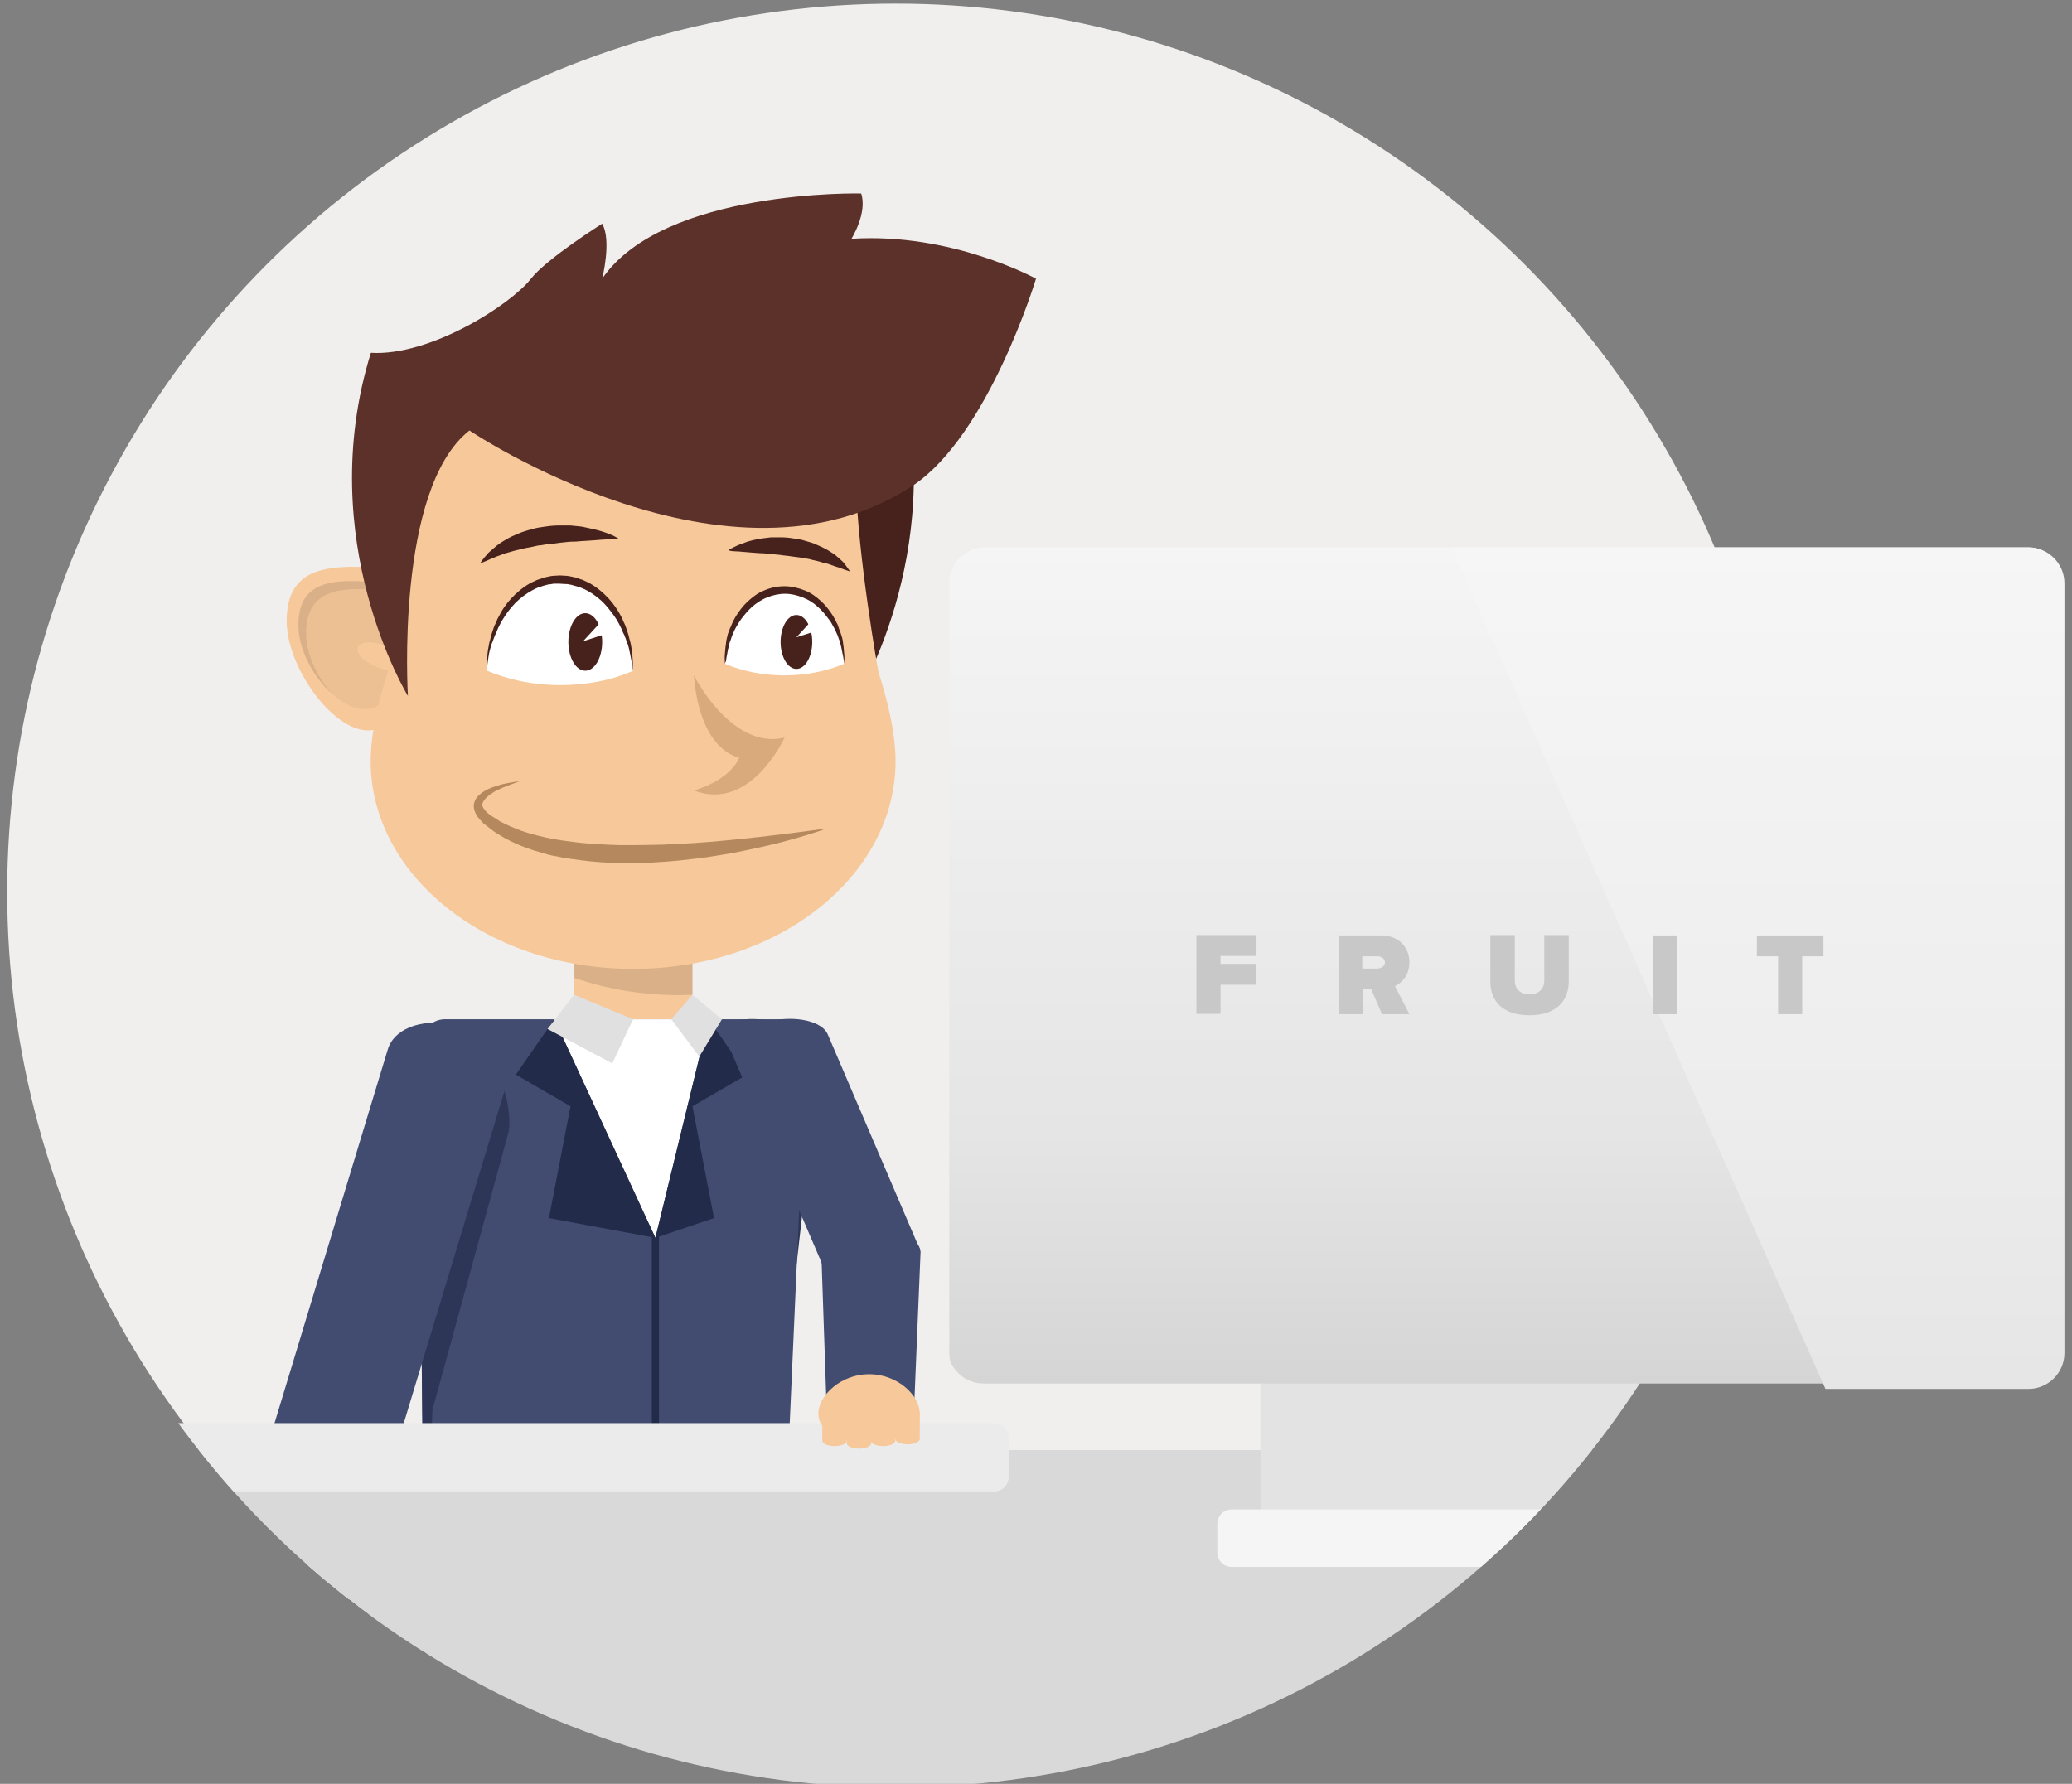 <?xml version="1.0" encoding="utf-8"?>
<!-- Generator: Adobe Illustrator 19.0.0, SVG Export Plug-In . SVG Version: 6.00 Build 0)  -->
<svg version="1.1" id="Layer_2" xmlns="http://www.w3.org/2000/svg" xmlns:xlink="http://www.w3.org/1999/xlink" x="0px" y="0px"
	 viewBox="-191 33 576 496" style="enable-background:new -191 33 576 496;" xml:space="preserve">
<rect x="-191" y="33" width="576" height="496" fill="#808080" stroke="none"/>
<style type="text/css">
	.st0{fill:#F0EFED;}
	.st1{fill:#2D3656;}
	.st2{fill:#F7C899;}
	.st3{fill:#D9B087;}
	.st4{fill:#47211C;}
	.st5{fill:#EDC093;}
	.st6{fill:#5C312A;}
	.st7{fill:#D9AA7C;}
	.st8{fill:#FFFFFF;}
	.st9{fill:#B5895D;}
	.st10{fill:#424C71;}
	.st11{fill:#222B4A;}
	.st12{fill:#E0E0E0;}
	.st13{clip-path:url(#SVGID_2_);}
	.st14{fill:#F3C5AD;}
	.st15{fill:#211D1A;}
	.st16{fill:#DAD9D9;}
	.st17{fill:#EBEBEB;}
	.st18{fill:#E3E3E3;}
	.st19{fill:#F6F5F5;}
	.st20{clip-path:url(#SVGID_4_);}
	.st21{fill:url(#roundedRectangle4_1_);}
	.st22{fill:url(#shiner_1_);}
	.st23{fill:#C7C8C7;}
</style>
<circle id="oval" class="st0" cx="58" cy="281" r="247"/>
<path class="st1" d="M24.3,438.6l12.3-108.3c0.7-6.5-6.3-12.7-15.7-13.8l0,0c-9.4-1.1-17.7,3.4-18.4,9.9L-9.9,434.7"/>
<path class="st2" d="M-31.4,319.8c0,9.1,7.4,8.9,16.4,8.9l0,0c9.1,0,16.4,0.2,16.4-8.9v-66c0-9.1-7.4-16.4-16.4-16.4l0,0
	c-9.1,0-16.4,7.4-16.4,16.4V319.8z"/>
<path class="st3" d="M1.5,309.6c-1.2,0-2.3,0.1-3.5,0.1c-10.5,0-20.4-1.7-29.3-4.8v-51.2c0-9.1,7.4-16.4,16.4-16.4
	c9.1,0,16.4,7.4,16.4,16.4C1.5,253.7,1.5,309.6,1.5,309.6z"/>
<path class="st4" d="M57.8,131c16.2,52.2-10.3,95.4-10.3,95.4s3.6-57.6-17.1-73.8L57.8,131z"/>
<g>
	<path class="st2" d="M-111.3,205.7c0,12.7,12.6,30.4,22.6,30.4S-75,218.4-75,205.7s-8.1-15.1-18.2-15.1
		C-103.2,190.7-111.3,193-111.3,205.7z"/>
	<path class="st5" d="M-108.1,206.9c0,10.4,10.3,23.3,18.5,23.3s11.3-12.8,11.3-23.3c0-10.4-6.7-12.4-14.9-12.4
		C-101.4,194.6-108.1,196.5-108.1,206.9z"/>
	
		<ellipse transform="matrix(-0.364 0.931 -0.931 -0.364 84.67 373.093)" class="st2" cx="-85" cy="215.4" rx="3.2" ry="7.1"/>
	<path class="st3" d="M-93.2,194.6c5.5,0,10.3,0.9,12.9,4.6c-2.7-1.9-6.5-2.4-10.7-2.4c-8.2,0-14.9,1.9-14.9,12.4
		c0,5.7,3.1,12.2,7.3,16.8c-5.2-4.6-9.4-12.3-9.4-19C-108.1,196.5-101.4,194.6-93.2,194.6z"/>
</g>
<path class="st2" d="M-83.2,219.9L-83.2,219.9c0,0,4.9-25.3,6.3-53.6c0.9-17.7,11.4-44,61.9-44c50.6,0,61.6,26.3,61.9,44
	c0.5,21.5,6.3,53.6,6.3,53.6l0,0c2.7,8.4,4.4,16.2,4.7,22.5c1.6,32.6-31.1,60-72.9,60c-41.9,0-74.5-27.5-72.9-60
	C-87.6,236.1-85.9,228.3-83.2,219.9z"/>
<path class="st6" d="M97,110.5c0,0-23.4-12.9-51.3-11.1c0,0,4.5-7.2,2.7-12.6c0,0-54.9-1.3-72,23.7c0,0,2.7-10.6,0-15.3
	c0,0-15.4,9.7-19.8,15.3c-5.7,7.3-28.1,21.6-44.5,20.6c-16.2,52.2,10.3,95.4,10.3,95.4s-3.6-57.6,17.1-73.8
	c0,0,72.6,48.9,123.3,15.3C83.9,153.9,97,110.5,97,110.5"/>
<path class="st7" d="M1.9,220.8c0,0,10.4,20.8,25.2,17.3c0,0-9.4,20.8-25.2,14.7c0,0,9.7-2.5,12.6-9.1
	C14.5,243.6,3.6,242.2,1.9,220.8z"/>
<g>
	<path class="st4" d="M-19,182.8c0,0-0.2,0-0.5,0s-0.8,0.1-1.3,0.1c-1.1,0.1-2.7,0.1-4.6,0.3c-0.9,0.1-2,0.1-3,0.2
		c-0.5,0-1.1,0.1-1.6,0.1c-0.6,0.1-1.1,0.1-1.7,0.1c-1.1,0-2.3,0.2-3.5,0.3c-1.2,0.2-2.4,0.3-3.6,0.4l-1.8,0.3l-0.9,0.1l-0.9,0.2
		c-1.1,0.3-2.3,0.4-3.4,0.7c-1.1,0.3-2.2,0.5-3.1,0.8c-1,0.3-2,0.5-2.8,0.9c-0.9,0.3-1.7,0.6-2.4,0.9c-0.7,0.3-1.3,0.6-1.8,0.8
		c-1,0.4-1.7,0.7-1.7,0.7s0.4-0.5,1.1-1.5c0.4-0.4,0.8-1,1.4-1.6c0.6-0.5,1.3-1.1,2.1-1.8s1.7-1.2,2.7-1.8s2.1-1.1,3.3-1.6
		s2.4-0.9,3.7-1.2l1-0.3l1-0.2c0.7-0.1,1.3-0.2,2-0.3c1.3-0.2,2.7-0.3,4-0.3c0.7,0,1.3,0,1.9,0c0.6,0,1.3,0,1.9,0.1
		c1.2,0.1,2.4,0.2,3.5,0.5c1.1,0.2,2.2,0.5,3.1,0.7c1.9,0.5,3.4,1.1,4.5,1.6C-19.5,182.5-19,182.8-19,182.8z"/>
</g>
<g>
	<path class="st4" d="M11.5,186c0,0,0.5-0.4,1.4-0.8c0.9-0.5,2.2-1,3.9-1.6c1.7-0.5,3.6-0.9,5.8-1.1c0.5-0.1,1.1-0.1,1.7-0.1
		s1.1,0,1.7,0c1.1,0,2.3,0.1,3.5,0.3s2.3,0.3,3.4,0.7c1.1,0.3,2.2,0.6,3.2,1.1c1,0.4,2,0.9,2.9,1.4c0.9,0.6,1.7,1,2.4,1.6
		s1.3,1.1,1.8,1.6s0.9,1.1,1.2,1.5c0.6,0.8,0.9,1.3,0.9,1.3s-0.6-0.2-1.5-0.5c-0.5-0.2-1-0.4-1.6-0.6c-0.7-0.2-1.4-0.4-2.1-0.7
		c-0.7-0.3-1.6-0.5-2.5-0.7c-0.8-0.3-1.8-0.5-2.7-0.7c-0.9-0.3-1.9-0.4-2.9-0.6l-0.7-0.1c-0.3,0-0.5-0.1-0.8-0.1l-1.5-0.2
		c-1-0.2-2.1-0.2-3.1-0.4c-1-0.1-2-0.2-3-0.3s-2-0.2-2.9-0.2c-0.9-0.1-1.8-0.1-2.6-0.2c-1.6-0.1-3-0.3-4-0.3c-0.5,0-0.9-0.1-1.2-0.1
		C11.6,186,11.5,186,11.5,186z"/>
</g>
<g>
	<path class="st8" d="M27.1,220.8c-6.1,0-11.8-1.2-16.5-3.2c0.1-11.4,7.5-20.7,16.5-20.7s16.4,9.2,16.5,20.7
		C38.8,219.6,33.1,220.8,27.1,220.8z"/>
	<ellipse class="st4" cx="30.4" cy="211.5" rx="4.4" ry="7.5"/>
	<polygon class="st8" points="34.8,205.4 30.4,210.2 34.8,208.8 	"/>
	<g>
		<path class="st4" d="M10.5,217.6c0,0,0-0.2,0-0.7c0-0.4-0.1-1.1,0-1.9c0.1-0.8,0.1-1.8,0.3-2.9c0-0.3,0.1-0.6,0.1-0.9
			c0.1-0.3,0.1-0.6,0.2-0.9c0.1-0.6,0.3-1.3,0.6-1.9c0.1-0.3,0.2-0.7,0.4-1c0.1-0.3,0.3-0.7,0.4-1c0.3-0.7,0.7-1.4,1.1-2.1
			c0.9-1.4,1.9-2.8,3.2-4c1.3-1.2,2.8-2.4,4.6-3.1c1.8-0.8,3.7-1.2,5.7-1.2c1.9,0,4,0.5,5.7,1.2c1.8,0.7,3.3,1.9,4.6,3.1
			c1.3,1.2,2.3,2.6,3.2,4c0.4,0.7,0.8,1.4,1.1,2.1c0.2,0.3,0.3,0.7,0.4,1c0.1,0.3,0.2,0.7,0.4,1c0.2,0.7,0.4,1.3,0.6,1.9
			c0.1,0.3,0.1,0.6,0.2,0.9c0,0.3,0.1,0.6,0.1,0.9c0.2,1.1,0.2,2.1,0.3,2.9c0.1,0.8,0,1.4,0,1.9c0,0.4,0,0.7,0,0.7s0-0.2-0.1-0.7
			c-0.1-0.4-0.1-1.1-0.3-1.8c-0.2-0.8-0.3-1.7-0.6-2.8c-0.1-0.3-0.1-0.5-0.2-0.8c-0.1-0.3-0.2-0.6-0.3-0.8c-0.1-0.3-0.2-0.6-0.3-0.9
			c-0.1-0.3-0.3-0.6-0.4-0.9c-0.1-0.3-0.3-0.6-0.4-0.9c-0.2-0.3-0.3-0.6-0.5-0.9c-0.3-0.6-0.7-1.3-1.2-1.9c-0.9-1.2-1.9-2.5-3.1-3.5
			c-1.2-1.1-2.6-2-4.2-2.6c-1.6-0.6-3.1-1-4.9-1c-1.7,0-3.4,0.4-4.9,1c-1.6,0.6-3,1.6-4.2,2.6c-1.2,1.1-2.2,2.3-3.1,3.5
			c-0.4,0.6-0.8,1.2-1.2,1.9c-0.2,0.3-0.3,0.6-0.5,0.9c-0.1,0.3-0.3,0.6-0.4,0.9c-0.1,0.3-0.3,0.6-0.4,0.9c-0.1,0.3-0.2,0.6-0.3,0.9
			c-0.1,0.3-0.2,0.6-0.3,0.8c-0.1,0.3-0.2,0.6-0.2,0.8c-0.3,1.1-0.5,2-0.6,2.8c-0.2,0.8-0.2,1.4-0.3,1.8
			C10.5,217.3,10.5,217.6,10.5,217.6z"/>
	</g>
</g>
<g>
	<path class="st8" d="M-35.3,223.5c-7.5,0-14.4-1.5-20.3-4c0.2-14.1,9.2-25.4,20.3-25.4s20.1,11.3,20.3,25.4
		C-20.8,222.1-27.8,223.5-35.3,223.5z"/>
	<ellipse class="st4" cx="-28.3" cy="211.5" rx="4.7" ry="8"/>
	<polygon class="st8" points="-23.3,205.2 -28.9,211.3 -23.3,209.5 	"/>
	<g>
		<path class="st4" d="M-55.6,219.6c0,0,0-0.3,0-0.8s-0.1-1.3,0-2.3s0.1-2.2,0.4-3.6c0.1-0.3,0.1-0.7,0.2-1.1
			c0.1-0.4,0.2-0.7,0.3-1.1c0.1-0.4,0.2-0.8,0.3-1.2s0.3-0.8,0.4-1.2c0.1-0.4,0.3-0.8,0.4-1.2c0.2-0.4,0.4-0.8,0.6-1.3
			c0.3-0.9,0.9-1.7,1.3-2.6c1-1.7,2.3-3.4,3.9-4.9c1.6-1.5,3.4-2.9,5.6-3.8c0.5-0.3,1.1-0.4,1.6-0.6l0.8-0.3
			c0.3-0.1,0.6-0.1,0.9-0.2c0.6-0.1,1.2-0.3,1.8-0.3l1.8-0.1l1.7,0.1c0.5,0,1.2,0.2,1.8,0.3c0.3,0.1,0.6,0.1,0.9,0.2l0.8,0.3
			c0.6,0.2,1.1,0.3,1.6,0.6c2.2,0.9,4,2.3,5.6,3.8s2.9,3.2,3.9,4.9c0.5,0.9,1,1.7,1.3,2.6c0.2,0.4,0.4,0.8,0.6,1.3
			c0.1,0.4,0.3,0.8,0.4,1.2s0.3,0.8,0.4,1.2s0.2,0.8,0.3,1.2c0.1,0.4,0.2,0.7,0.3,1.1c0.1,0.4,0.1,0.7,0.2,1.1
			c0.3,1.4,0.3,2.6,0.4,3.6c0.1,1,0,1.8,0,2.3s0,0.8,0,0.8s0-0.3-0.1-0.8s-0.1-1.3-0.3-2.3s-0.4-2.1-0.7-3.4c-0.1-0.3-0.2-0.7-0.3-1
			c-0.1-0.3-0.2-0.7-0.4-1c-0.1-0.4-0.2-0.7-0.4-1.1c-0.1-0.4-0.3-0.7-0.5-1.1c-0.2-0.4-0.3-0.8-0.5-1.2s-0.4-0.8-0.6-1.2
			c-0.4-0.8-0.9-1.6-1.4-2.3c-1.1-1.5-2.3-3.1-3.8-4.4c-1.5-1.3-3.2-2.5-5.2-3.3c-0.5-0.2-1-0.4-1.5-0.5l-0.7-0.2
			c-0.3-0.1-0.5-0.1-0.7-0.2l-0.7-0.1c-0.2-0.1-0.5-0.1-0.8-0.1l-1.7-0.1c0.1,0,0,0,0,0l0,0l0,0h-0.1h-0.2h-0.4h-0.8
			c-0.5,0-1,0.2-1.6,0.2c-0.3,0.1-0.5,0.1-0.8,0.2l-0.7,0.2c-0.5,0.2-1,0.3-1.5,0.5c-1.9,0.8-3.7,2-5.2,3.3s-2.8,2.9-3.8,4.4
			c-0.5,0.8-1,1.5-1.4,2.3c-0.2,0.4-0.4,0.8-0.6,1.2c-0.2,0.4-0.3,0.8-0.5,1.2s-0.3,0.7-0.5,1.1c-0.1,0.4-0.3,0.7-0.4,1.1
			c-0.1,0.4-0.3,0.7-0.4,1c-0.1,0.3-0.2,0.7-0.3,1c-0.4,1.3-0.6,2.5-0.7,3.4c-0.2,1-0.2,1.7-0.3,2.3
			C-55.6,219.3-55.6,219.6-55.6,219.6z"/>
	</g>
</g>
<g>
	<path class="st9" d="M38.6,263.4c0,0-1.7,0.7-4.7,1.6c-1.5,0.5-3.4,1-5.5,1.6s-4.5,1.2-7.2,1.8c-2.7,0.6-5.5,1.2-8.6,1.8
		c-3.1,0.5-6.3,1.1-9.7,1.5s-6.9,0.8-10.5,1c-3.6,0.3-7.3,0.3-10.9,0.3c-3.7-0.1-7.3-0.3-11-0.8c-1.8-0.2-3.6-0.5-5.4-0.8
		c-0.9-0.2-1.8-0.4-2.6-0.5c-0.9-0.2-1.7-0.4-2.6-0.7c-3.4-0.9-6.6-2.1-9.5-3.6c-1.5-0.7-2.8-1.6-4.1-2.4c-0.6-0.5-1.2-0.9-1.8-1.4
		c-0.3-0.2-0.6-0.5-0.9-0.7c-0.3-0.2-0.5-0.5-0.7-0.7c-0.6-0.6-1.1-1.2-1.5-1.9c-0.4-0.7-0.7-1.6-0.7-2.4c0-0.9,0.4-1.7,0.8-2.3
		c0.5-0.6,1-1,1.5-1.4c2-1.4,4-1.8,5.5-2.3c1.6-0.4,2.8-0.5,3.6-0.7c0.8-0.1,1.3-0.1,1.3-0.1s-0.4,0.1-1.2,0.4
		c-0.8,0.3-2,0.7-3.4,1.3c-0.7,0.3-1.5,0.7-2.3,1.1c-0.8,0.5-1.6,1-2.3,1.7s-1.2,1.5-1.1,2.2c0.1,0.6,0.8,1.5,1.6,2.2
		c0.3,0.2,0.5,0.4,0.8,0.6s0.5,0.3,0.8,0.5c0.6,0.3,1.1,0.7,1.7,1.1c1.3,0.6,2.5,1.3,3.9,1.8c2.7,1.2,5.8,2,8.9,2.7
		c3.2,0.7,6.6,1.1,10,1.5c3.4,0.3,7,0.5,10.5,0.6c3.5,0,7.1,0,10.6-0.1c1.8,0,3.5-0.2,5.2-0.2c1.7-0.1,3.4-0.2,5.1-0.3
		c3.3-0.2,6.6-0.5,9.6-0.8c3.1-0.3,6-0.6,8.6-0.9c5.4-0.6,9.8-1.2,13-1.6C36.9,263.6,38.6,263.4,38.6,263.4z"/>
</g>
<path class="st10" d="M25.7,492.7l7.4-166.9c0.2-5.2-3.1-9.4-7.4-9.4h-93c-4.3,0-7.7,4.2-7.4,9.4l1.8,166.9"/>
<path class="st1" d="M-72.9,492.7l-1.7-163.4l1.6-4.8c1.9-5.7,3.3-2.8,12.4-0.3s12.6,18.9,10.7,24.6l-20.9,76.3"/>
<path class="st11" d="M-9.8,492.7V341.8c0-1.4,0.5-2.6,1-2.6c0.6,0,1,1.2,1,2.6v150.9"/>
<polyline class="st8" points="-8.8,377.2 -36.9,316.4 6,316.4 -8.8,377.2 "/>
<polyline class="st11" points="-8.8,377.2 -36.9,316.4 -47.6,331.8 -32.4,340.6 -38.4,371.7 "/>
<polyline class="st11" points="-8.8,377.2 6,316.4 16.7,331.8 1.5,340.6 7.5,371.7 "/>
<polygon class="st12" points="-15,316.4 -20.8,328.7 -38.8,319.1 -31.4,309.6 "/>
<polygon class="st12" points="-4.4,316.4 3.4,326.8 9.7,316.4 1.5,309.6 "/>
<path class="st10" d="M-81.9,439.1l31.6-104.3c1.9-6.3-3.9-13.6-13-16.4l0,0c-9.1-2.7-18,0.1-19.9,6.4l-31.6,104.3"/>
<g id="Layer_1">
	<g id="group4">
		<g>
			<g>
				<defs>
					<circle id="SVGID_1_" cx="57.9" cy="283.2" r="246.8"/>
				</defs>
				<clipPath id="SVGID_2_">
					<use xlink:href="#SVGID_1_"  style="overflow:visible;"/>
				</clipPath>
				<g id="group2" class="st13">
					<g id="page1">
						<g id="layer_1">
							<g id="layer_1_1_">
								<path id="bezier2" d="M-92.6,454.1v21.1H47.3v-21.1H-92.6z"/>
								<path id="bezier11" class="st14" d="M91.6,275c9.9,0,17.8-7.9,17.8-17.8c0-9.9-8-17.8-17.8-17.8s-17.8,7.9-17.8,17.8
									C73.8,267.1,81.7,275,91.6,275z"/>
								<path id="bezier19" class="st15" d="M-23.9,459.3v17.1h1.3v-17.1H-23.9z"/>
								<path id="bezier31" class="st15" d="M-106.4,481.7c3.3,0,5.9-2.1,5.9-4.6s-2.6-4.6-5.9-4.6s-5.9,2.1-5.9,4.6
									C-112.4,479.6-109.7,481.7-106.4,481.7z"/>
								<path id="bezier32" class="st15" d="M-97.2,481.7c3.3,0,5.9-2.1,5.9-4.6s-2.7-4.6-5.9-4.6s-5.9,2.1-5.9,4.6
									C-103.2,479.6-100.5,481.7-97.2,481.7z"/>
								<path id="bezier33" class="st15" d="M-88,481.7c3.3,0,5.9-2.1,5.9-4.6s-2.7-4.6-5.9-4.6s-5.9,2.1-5.9,4.6
									S-91.3,481.7-88,481.7z"/>
								<path id="bezier34" class="st15" d="M-77.4,481.7c3.3,0,5.9-2.1,5.9-4.6s-2.6-4.6-5.9-4.6s-5.9,2.1-5.9,4.6
									C-83.4,479.6-80.7,481.7-77.4,481.7z"/>
								<path id="bezier35" class="st15" d="M-68.2,481.7c3.3,0,5.9-2.1,5.9-4.6s-2.6-4.6-5.9-4.6s-5.9,2.1-5.9,4.6
									S-71.4,481.7-68.2,481.7z"/>
								<path id="bezier36" class="st15" d="M-58.9,481.7c3.3,0,5.9-2.1,5.9-4.6s-2.7-4.6-5.9-4.6c-3.3,0-5.9,2.1-5.9,4.6
									C-64.9,479.6-62.2,481.7-58.9,481.7z"/>
								<path id="bezier37" class="st15" d="M-48.4,481.7c3.3,0,5.9-2.1,5.9-4.6s-2.7-4.6-5.9-4.6c-3.3,0-5.9,2.1-5.9,4.6
									S-51.7,481.7-48.4,481.7z"/>
								<path id="bezier38" class="st15" d="M-39.1,481.7c3.3,0,5.9-2.1,5.9-4.6s-2.6-4.6-5.9-4.6c-3.3,0-5.9,2.1-5.9,4.6
									C-45.1,479.6-42.4,481.7-39.1,481.7z"/>
								<path id="bezier39" class="st15" d="M-29.9,481.7c3.3,0,5.9-2.1,5.9-4.6s-2.7-4.6-5.9-4.6c-3.3,0-5.9,2.1-5.9,4.6
									S-33.2,481.7-29.9,481.7z"/>
								<path id="bezier40" class="st15" d="M-16.7,481.7c3.3,0,5.9-2.1,5.9-4.6s-2.6-4.6-5.9-4.6s-5.9,2.1-5.9,4.6
									S-20,481.7-16.7,481.7z"/>
								<path id="bezier41" class="st15" d="M-7.4,481.7c3.3,0,5.9-2.1,5.9-4.6s-2.7-4.6-5.9-4.6c-3.3,0-5.9,2.1-5.9,4.6
									C-13.4,479.6-10.7,481.7-7.4,481.7z"/>
								<path id="bezier42" class="st15" d="M1.8,481.7c3.3,0,5.9-2.1,5.9-4.6s-2.6-4.6-5.9-4.6s-5.9,2.1-5.9,4.6
									S-1.5,481.7,1.8,481.7z"/>
								<path id="bezier43" class="st15" d="M12.4,481.7c3.3,0,5.9-2.1,5.9-4.6s-2.7-4.6-5.9-4.6c-3.3,0-5.9,2.1-5.9,4.6
									C6.4,479.6,9.1,481.7,12.4,481.7z"/>
								<path id="bezier44" class="st15" d="M21.6,481.7c3.3,0,5.9-2.1,5.9-4.6s-2.7-4.6-5.9-4.6c-3.3,0-5.9,2.1-5.9,4.6
									C15.7,479.6,18.3,481.7,21.6,481.7z"/>
								<path id="bezier45" class="st15" d="M30.8,481.7c3.3,0,5.9-2.1,5.9-4.6s-2.6-4.6-5.9-4.6s-5.9,2.1-5.9,4.6
									S27.6,481.7,30.8,481.7z"/>
								<path id="bezier46" class="st15" d="M41.4,481.7c3.3,0,5.9-2.1,5.9-4.6s-2.6-4.6-5.9-4.6c-3.3,0-5.9,2.1-5.9,4.6
									S38.1,481.7,41.4,481.7z"/>
								<path id="bezier47" class="st15" d="M50.7,481.7c3.3,0,5.9-2.1,5.9-4.6s-2.7-4.6-5.9-4.6s-5.9,2.1-5.9,4.6
									C44.7,479.6,47.4,481.7,50.7,481.7z"/>
								<path id="bezier48" class="st15" d="M59.9,481.7c3.3,0,5.9-2.1,5.9-4.6s-2.6-4.6-5.9-4.6c-3.3,0-5.9,2.1-5.9,4.6
									S56.6,481.7,59.9,481.7z"/>
								<path id="bezier50" class="st8" d="M-67.5,459.3c-24.8,0-44.9,8.2-44.9,18.4h89.8C-22.6,467.6-42.7,459.3-67.5,459.3
									L-67.5,459.3z"/>
								<path id="bezier51" class="st8" d="M22.3,459.3c-24.8,0-44.9,8.2-44.9,18.4h89.8C67.2,467.6,47.1,459.3,22.3,459.3
									L22.3,459.3z"/>
							</g>
						</g>
					</g>
					<rect id="rectangle" x="-261.1" y="436.2" class="st16" width="567" height="193"/>
					<path id="roundedRectangle" class="st17" d="M-154.6,428.7h240c2.2,0,4,1.8,4,4v11c0,2.2-1.8,4-4,4h-240c-2.2,0-4-1.8-4-4v-11
						C-158.6,430.5-156.8,428.7-154.6,428.7z"/>
					<rect id="rectangle2" x="159.4" y="377.7" class="st18" width="138" height="86"/>
					<path id="roundedRectangle3" class="st19" d="M151.4,452.7h163c2.2,0,4,1.8,4,4v8c0,2.2-1.8,4-4,4h-163c-2.2,0-4-1.8-4-4v-8
						C147.4,454.5,149.2,452.7,151.4,452.7z"/>
				</g>
			</g>
		</g>
		<g>
			<g>
				<defs>
					<path id="SVGID_3_" d="M82.9,185.2h290c5.5,0,10,4.5,10,10v214c0,5.5-4.5,10-10,10h-290c-5.5,0-10-4.5-10-10v-214
						C72.9,189.7,77.4,185.2,82.9,185.2z"/>
				</defs>
				<clipPath id="SVGID_4_">
					<use xlink:href="#SVGID_3_"  style="overflow:visible;"/>
				</clipPath>
				<g id="group" class="st20">
					
						<linearGradient id="roundedRectangle4_1_" gradientUnits="userSpaceOnUse" x1="226.4" y1="413.72" x2="226.4" y2="180.72" gradientTransform="matrix(1 0 0 1 0.5 4)">
						<stop  offset="0" style="stop-color:#D5D5D5"/>
						<stop  offset="0.3" style="stop-color:#E5E5E5"/>
						<stop  offset="1" style="stop-color:#F6F5F5"/>
					</linearGradient>
					<path id="roundedRectangle4" class="st21" d="M82.4,184.7h289c5.5,0,10,4.5,10,10v213c0,5.5-4.5,10-10,10h-289
						c-5.5,0-10-4.5-10-10v-213C72.4,189.2,76.9,184.7,82.4,184.7z"/>
					
						<linearGradient id="shiner_1_" gradientUnits="userSpaceOnUse" x1="388.2" y1="92.12" x2="388.2" y2="497.22" gradientTransform="matrix(1 0 0 1 0.5 4)">
						<stop  offset="0" style="stop-color:#FBFBFB"/>
						<stop  offset="0.6" style="stop-color:#EDEDED"/>
						<stop  offset="1" style="stop-color:#DEDEDE"/>
					</linearGradient>
					<path id="shiner" class="st22" d="M172.9,96.1l180,405.1h251.6l-26.3-399.8L172.9,96.1z"/>
				</g>
			</g>
		</g>
		<g id="group3">
			<path id="bezier3" class="st23" d="M148.3,315v-8.2h9.8V301h-9.8v-2.2h10V293h-16.7v21.9h6.7V315z"/>
			<path id="bezier4" class="st23" d="M200.8,315l-4-7.8c1.8-0.9,4-2.9,4-6.6c0-4.1-2.8-7.5-7.9-7.5h-11.8V315h6.7v-6.9h2.4l3,6.9
				H200.8L200.8,315z M191.8,302.3h-4.1v-3.4h4.1c1.1,0,2.2,0.5,2.2,1.7C194,301.7,192.9,302.3,191.8,302.3z"/>
			<path id="bezier6" class="st23" d="M234.2,315.3c7.4,0,10.9-4,10.9-9.4V293h-6.8v12.7c0,2.1-1.4,3.8-4.1,3.8
				c-2.7,0-4.1-1.7-4.1-3.8V293h-6.8v12.9C223.3,311.4,226.8,315.3,234.2,315.3z"/>
			<path id="bezier52" class="st23" d="M275.2,315v-21.9h-6.7V315H275.2z"/>
			<path id="bezier56" class="st23" d="M310,315v-16.1h5.9v-5.8h-18.5v5.8h5.9V315H310z"/>
		</g>
	</g>
</g>
<path class="st10" d="M64.5,379.9c1.5,3.6-3.1,7.7-10.5,9.3l0,0c-7.3,1.6-14.5-0.1-16-3.7l-25.4-59.3c-1.5-3.6,3.1-7.7,10.5-9.3l0,0
	c7.3-1.6,14.5,0.1,16,3.7L64.5,379.9z"/>
<path class="st2" d="M38.6,428.4c0-6.2,5.6-13.3,12.4-13.3"/>
<path class="st10" d="M63.2,422.4l1.7-41c0.2-3.7-5.9-6.9-13.5-7.1s-13.9,2.7-14.1,6.5l1.4,41.1L63.2,422.4z"/>
<g>
	<path class="st2" d="M64.7,426.1c0,5.1-6.3,7.6-14.1,7.6s-14.1-2.5-14.1-7.6s6.3-11,14.1-11S64.7,420.9,64.7,426.1z"/>
	<path class="st2" d="M51.2,434.3c0,0.8-1.5,1.5-3.4,1.5l0,0c-1.9,0-3.4-0.7-3.4-1.5v-6.9c0-0.8,1.5-1.5,3.4-1.5l0,0
		c1.9,0,3.4,0.7,3.4,1.5V434.3z"/>
	<path class="st2" d="M44.4,433.6c0,0.8-1.5,1.5-3.4,1.5l0,0c-1.9,0-3.4-0.7-3.4-1.5v-6.9c0-0.8,1.5-1.5,3.4-1.5l0,0
		c1.9,0,3.4,0.7,3.4,1.5V433.6z"/>
	<path class="st2" d="M57.9,433.6c0,0.8-1.5,1.5-3.4,1.5l0,0c-1.9,0-3.4-0.7-3.4-1.5v-6.9c0-0.8,1.5-1.5,3.4-1.5l0,0
		c1.9,0,3.4,0.7,3.4,1.5V433.6z"/>
	<path class="st2" d="M64.7,433.1c0,0.8-1.5,1.5-3.4,1.5l0,0c-1.9,0-3.4-0.7-3.4-1.5v-6.9c0-0.8,1.5-1.5,3.4-1.5l0,0
		c1.9,0,3.4,0.7,3.4,1.5V433.1z"/>
</g>
</svg>
